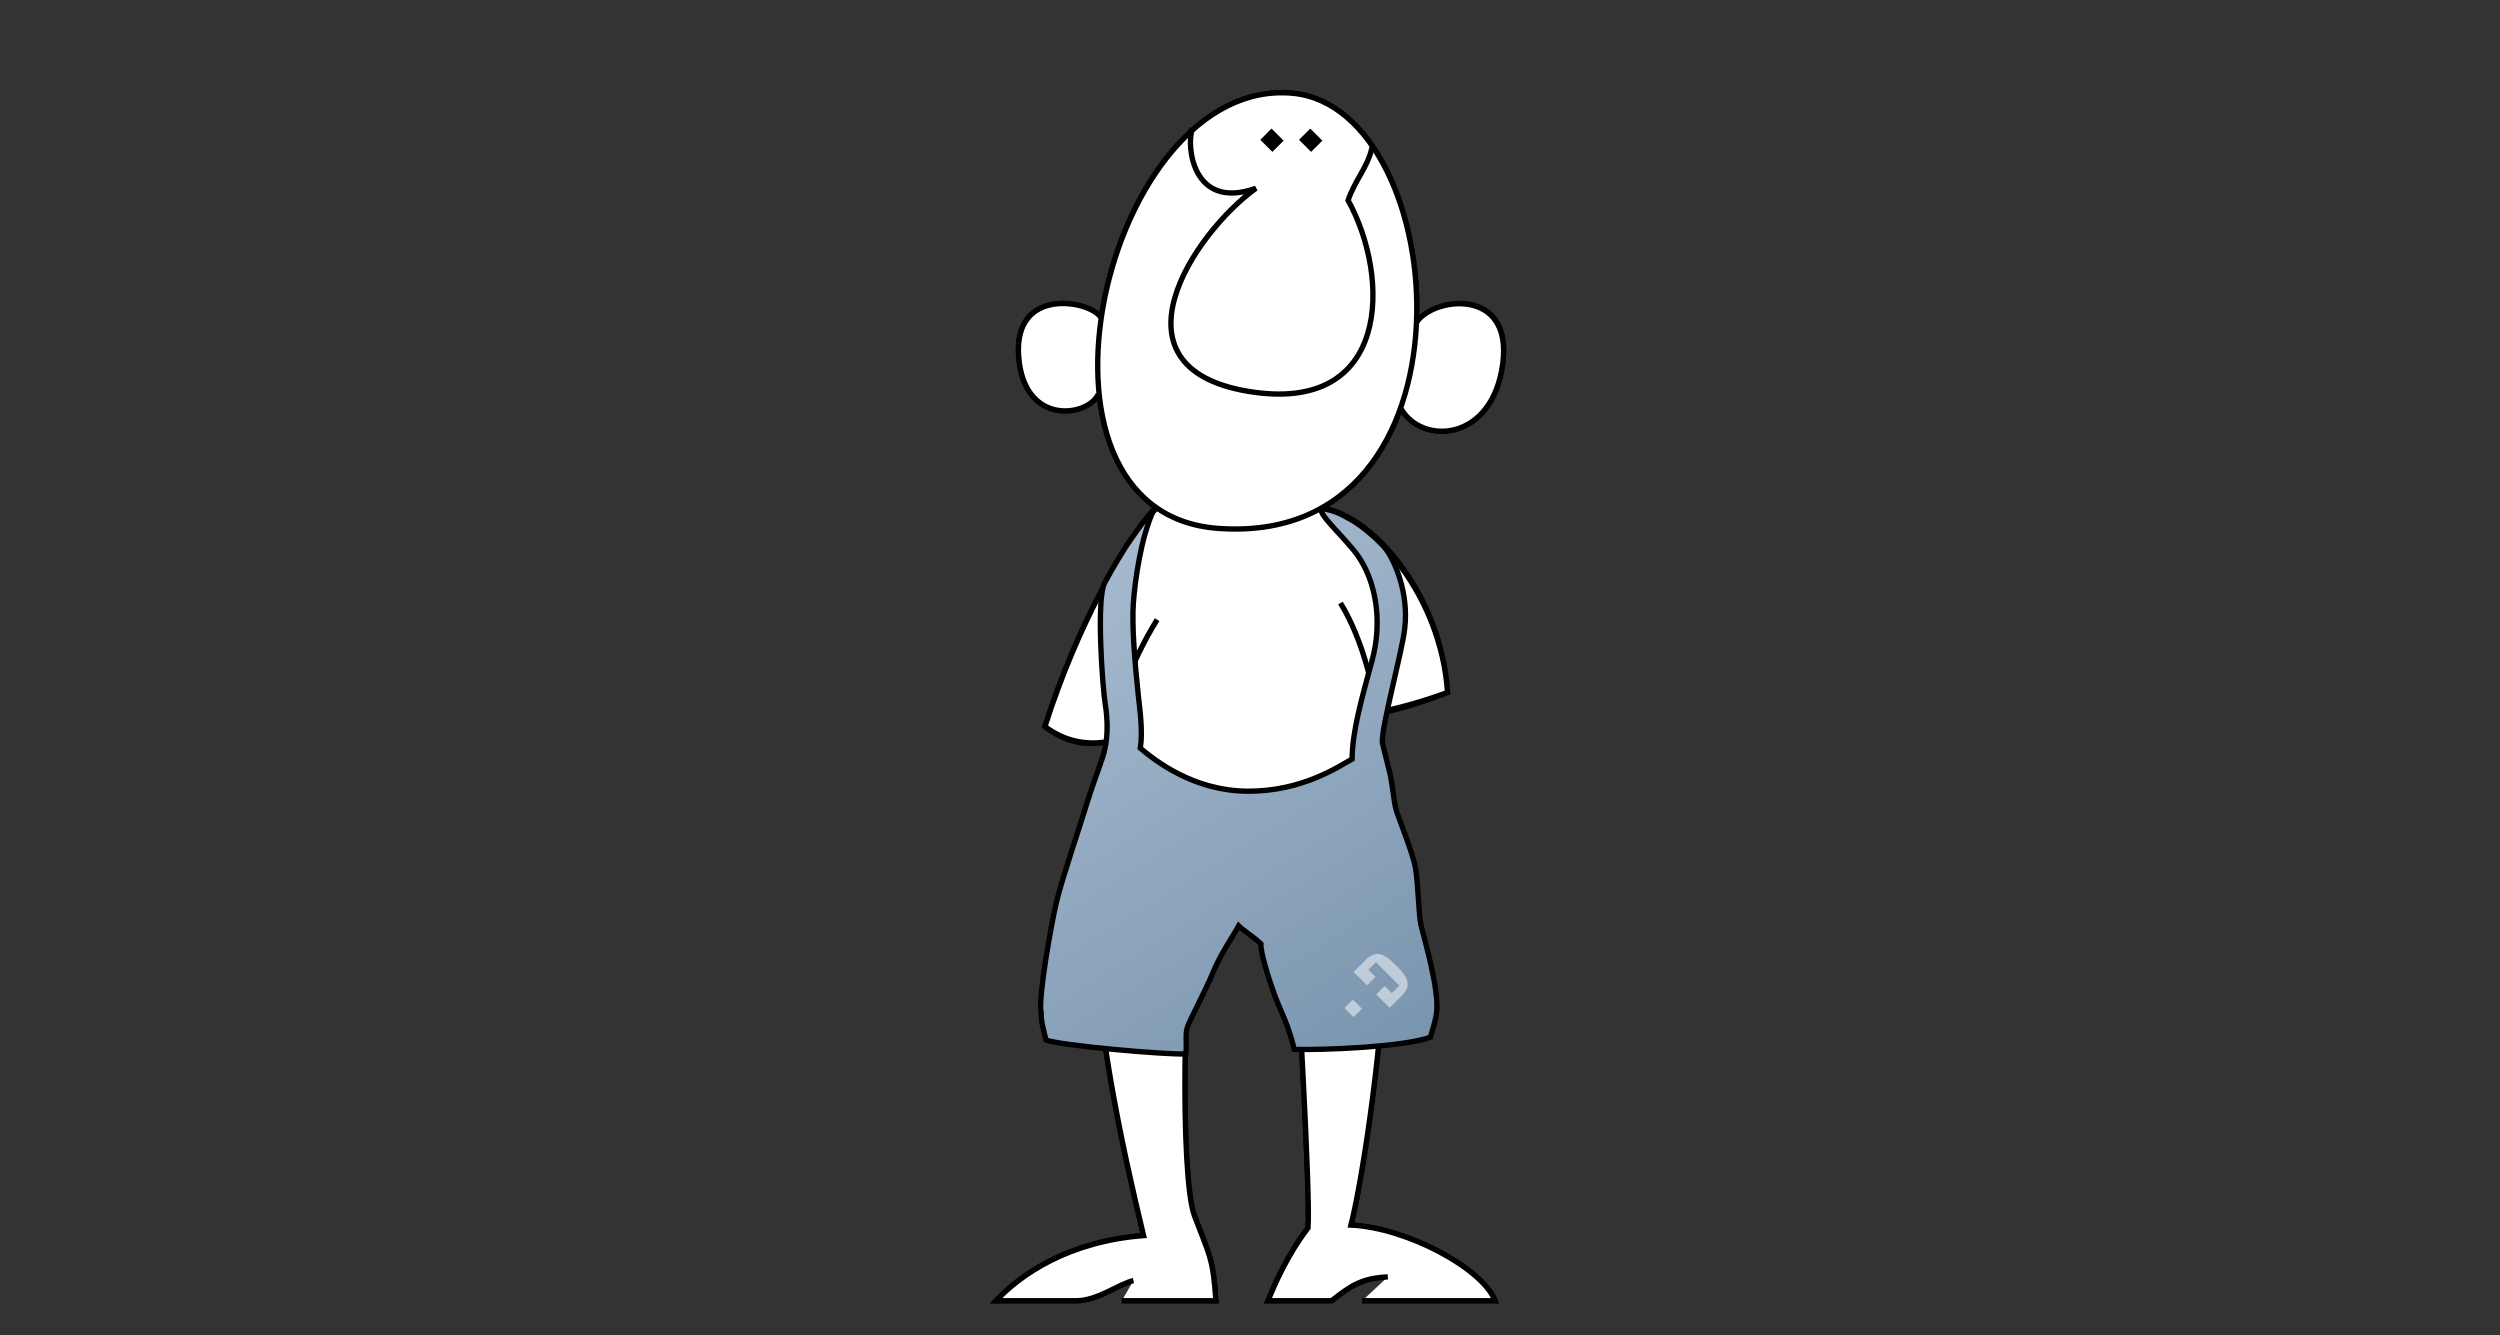 <?xml version="1.0" encoding="utf-8"?>
<!-- Generator: Adobe Illustrator 16.0.5, SVG Export Plug-In . SVG Version: 6.00 Build 0)  -->
<!DOCTYPE svg PUBLIC "-//W3C//DTD SVG 1.1//EN" "http://www.w3.org/Graphics/SVG/1.1/DTD/svg11.dtd">
<svg version="1.1" id="Ebene_1" xmlns="http://www.w3.org/2000/svg" xmlns:xlink="http://www.w3.org/1999/xlink" x="0px" y="0px"
	 width="468px" height="250px" viewBox="0 0 468 250" enable-background="new 0 0 468 250" xml:space="preserve">
<rect x="0" y="0" width="468" height="250" fill="#333333" stroke="none"/>
<g id="Hosen_Rahmen">
	<g>
		<rect x="0" fill="none" width="468" height="250"/>
	</g>
</g>
<g id="Verlauf_vorne_zart">
	<rect x="0" fill="none" width="468" height="250"/>
</g>
<g id="Gewohnheiten_100">
	<g>
		<g>
			<path fill="none" stroke="#000000" d="M227.943,98.906c-40.034-3.017-21.049-84.886,14.147-81.435
				C272.064,20.408,278.322,102.701,227.943,98.906z"/>
			<path fill="none" stroke="#000000" d="M206.032,59.402c-1.829-3.096-16.321-5.909-15.337,7.316
				c0.985,13.225,13.084,11.255,14.914,7.034"/>
			<path fill="none" stroke="#000000" d="M265.404,60.387c2.812-4.783,17.869-6.895,15.896,7.738
				c-1.97,14.633-15.053,15.195-18.989,8.441"/>
			<path fill="none" stroke="#000000" d="M216.278,95.334C210.611,101.5,201.861,116.5,195.611,136
				c3.502,2.68,6.95,3.646,10.95,2.98"/>
			<path fill="none" stroke="#000000" d="M216.611,116c-20.25,32.75-10.867,80.639-2.533,115.305
				c-13.91,1.055-22.943,7.195-27.61,12.195c7.424,0,9.484,0,14.985,0c4.044,0,8.047-3.2,10.728-3.766"/>
			<path fill="none" stroke="#000000" d="M210,243.5h17.61c-0.5-8-1.25-8.609-4-15.859s-2.167-49.18,0.583-59.93
				s17.167-11.488,17.917,1.262s3.25,54.653,2.75,60.903c-4,5.25-6.25,10.624-7.5,13.624c4.746,0,11.912,0,11.912,0
				c3.793-3,5.781-4.221,10.531-4.471"/>
			<path fill="none" stroke="#000000" d="M248.111,95.25c9.173,1.699,21.621,16.117,22.871,34.367c-4,1.5-7.479,2.794-12.229,3.794"
				/>
			<path fill="none" stroke="#000000" d="M250.932,112.89c16.959,27.577,5.465,102.694,1.965,116.444
				c10.5,0.5,24.715,8.166,26.965,14.166H255"/>
			<path fill="none" stroke="#000000" d="M223.111,24c-1,2.75,0,15.5,12,11.25c-11.75,8.5-28.25,33.5-1.5,38
				s26.75-21.25,18.75-35.75c1.25-3.75,3.75-6,4.5-9.75"/>
			<circle cx="238.111" cy="26.25" r="1.5"/>
			<circle cx="245.361" cy="26.25" r="1.5"/>
		</g>
	</g>
</g>
<g id="Menschen_Fläche">
	<path fill="#FFFFFF" d="M262.202,76.321l0.107,0.249c3.938,6.75,17.021,6.19,18.983-8.45c1.976-14.63-13.073-12.52-15.893-7.73
		l-0.283,0.473c0.625-12.242-2.354-24.8-8.045-33.253c-3.854-5.71-8.936-9.54-14.989-10.14c-6.896-0.68-13.181,1.93-18.521,6.58
		c-0.2,0.17-0.41,0.35-0.609,0.54c-8.793,8.033-14.886,21.636-16.816,35.044L206.03,59.4c-1.829-3.09-16.319-5.91-15.329,7.32
		c0.979,13.22,13.079,11.25,14.909,7.03l0.14-0.231c0.887,9.105,4.271,17.025,10.741,21.521l-0.211,0.29
		c-5.67,6.17-14.42,21.17-20.67,40.67c3.5,2.68,6.95,3.65,10.95,2.98l0.75,0.18c-6.93,29.74,0.24,65,6.771,92.14
		c-13.91,1.06-22.95,7.2-27.61,12.2c7.42,0,9.48,0,14.98,0c4.05,0,8.05-3.2,10.729-3.76L210,243.5h17.609
		c-0.5-8-1.25-8.609-4-15.859s-2.17-49.181,0.58-59.931s17.169-11.489,17.919,1.261s3.25,54.659,2.75,60.909
		c-4,5.25-6.25,10.62-7.5,13.62c4.75,0,11.91,0,11.91,0c3.801-3,5.791-4.221,10.541-4.471L255,243.5h24.858
		c-2.25-6-16.459-13.67-26.959-14.17c3.061-12.03,12.24-71,3.141-104.04l0.42-0.12l1.3,8.24c4.75-1,9.221-2.29,13.221-3.79
		c-1.25-18.25-13.701-32.67-22.871-34.37l-0.25-0.43C254.783,90.754,259.457,84.083,262.202,76.321z"/>
</g>
<g id="Menschen_Kontur">
	<g>
		<path fill="none" stroke="#000000" d="M227.943,98.906c-40.034-3.017-21.049-84.886,14.147-81.435
			C272.064,20.408,278.322,102.701,227.943,98.906z"/>
		<path fill="none" stroke="#000000" d="M206.032,59.402c-1.829-3.096-16.321-5.909-15.337,7.316
			c0.985,13.225,13.084,11.255,14.914,7.034"/>
		<path fill="none" stroke="#000000" d="M265.122,60.453c2.812-4.783,18.15-6.96,16.183,7.672
			c-1.97,14.632-15.055,15.195-18.994,8.441"/>
		<path fill="none" stroke="#000000" d="M216.278,95.334C210.611,101.5,201.861,116.5,195.611,136
			c3.502,2.68,7.571,3.529,11.571,2.863"/>
		<path fill="none" stroke="#000000" d="M216.611,116c-20.25,32.75-10.867,80.639-2.533,115.305
			c-13.91,1.055-22.943,7.195-27.61,12.195c7.424,0,9.484,0,14.985,0c4.044,0,8.047-3.2,10.728-3.766"/>
		<path fill="none" stroke="#000000" d="M210,243.5h17.61c-0.5-8-1.25-8.609-4-15.859s-2.167-49.18,0.583-59.93
			s17.167-11.488,17.917,1.262s3.25,54.653,2.75,60.903c-4,5.25-6.25,10.624-7.5,13.624c4.746,0,11.912,0,11.912,0
			c3.793-3,5.781-4.221,10.531-4.471"/>
		<path fill="none" stroke="#000000" d="M247.637,95.078c9.172,1.699,22.096,16.289,23.346,34.539c-4,1.5-8.474,2.794-13.224,3.794"
			/>
		<path fill="none" stroke="#000000" d="M250.932,112.89c16.959,27.577,5.465,102.694,1.965,116.444
			c10.5,0.5,24.715,8.166,26.965,14.166H255"/>
		<path fill="none" stroke="#000000" d="M223.142,24.37c-1,2.75-0.031,15.13,11.969,10.88c-11.75,8.5-28.25,33.5-1.5,38
			s26.75-21.25,18.75-35.75c1.25-3.75,3.754-6.258,4.504-10.008"/>
	</g>
</g>
<g id="Augen">
	<polygon points="238.031,24.066 235.927,26.173 238.188,28.434 240.296,26.33 	"/>
	<polygon points="245.281,24.066 243.177,26.173 245.438,28.434 247.546,26.33 	"/>
</g>
<g id="Palette">
</g>
<g id="Ebene_1_1_">
	<g id="Palette_1_">
	</g>
</g>
<g id="Ebene_3_Kopie">
	
		<linearGradient id="SVGID_1_" gradientUnits="userSpaceOnUse" x1="318.796" y1="-736.236" x2="110.337" y2="-399.53" gradientTransform="matrix(1 0 0 -1 -0.276 -440.703)">
		<stop  offset="0.1" style="stop-color:#5C7C99"/>
		<stop  offset="0.8" style="stop-color:#CCDAEA"/>
	</linearGradient>
	<path fill="url(#SVGID_1_)" stroke="#000000" d="M211.755,100.875c1.599-2.233,2.267-3.328,4.281-5.541
		c-2.509,5.271-3.615,13.766-3.874,17.65s0.164,10.068,0.943,17.34c0.248,2.293,0.874,6.615,0.36,9.73
		c2.628,2.202,9.808,7.987,20.084,8.059c10.276,0.066,17.17-4.711,19.561-6.018c0.047-5.064,1.682-10.934,3.725-18.382
		c2.043-7.447,0.695-14.811-2.557-19.563c-2.338-3.417-8.744-8.93-6.451-8.927c2.031,0.506,2.719,0.677,5.396,2.237
		c1.727,1.034,4.016,2.919,5.797,4.825c1.828,2.008,4.793,8.455,3.936,15.456c-0.584,4.753-4.254,17.844-4.189,21.208
		c0.479,2.135,0.975,3.854,1.432,5.854c0.459,2.004,0.709,4.914,1.076,6.479c0.367,1.565,3.172,8.146,3.707,11.224
		c0.533,3.078,0.562,8.729,1.041,10.729c0.479,1.998,3.496,12.24,2.898,16.414c-0.271,1.888-0.9,3.555-1.143,4.521
		c-5.23,1.866-20.117,2.416-25.494,2.278c-1.059-4.561-2.521-7.073-3.596-9.967c-1.072-2.896-2.771-8.219-2.646-9.801
		c-1.793-1.654-3.445-2.604-4.166-3.354c-1.194,2.202-3.226,4.957-4.778,8.677c-1.556,3.722-4.253,8.707-4.781,10.193
		s-0.068,3.062-0.331,5.097c-3.557,0.194-23.649-1.564-26.193-2.613c-0.478-2.205-0.9-3.246-0.9-5.176
		c-0.598-2.341,1.857-16.456,2.932-20.861c1.076-4.41,4.301-13.848,5.378-17.428c1.075-3.584,2.748-7.99,3.228-9.507
		c0.477-1.516,1.298-4.663,0.477-9.852c-0.569-3.582-1.695-19.923-0.092-22.792C208.287,106.359,210.258,102.97,211.755,100.875z"/>
</g>
<g opacity="0.5">
	<path fill="#FFFFFF" d="M261.569,180.943c2.336,2.336,2.48,3.812,0.914,5.377l-2.348,2.35l-2.512-2.514l1.58-1.584l1.346,1.344
		l1.414-1.414l-4.391-4.389l-1.414,1.414l1.348,1.346l-1.582,1.582l-2.516-2.514l2.188-2.188
		C257.68,177.676,259.133,178.504,261.569,180.943z"/>
	<polygon fill="#FFFFFF" points="254.957,188.828 253.373,190.41 251.674,188.709 253.258,187.125 	"/>
</g>
</svg>
